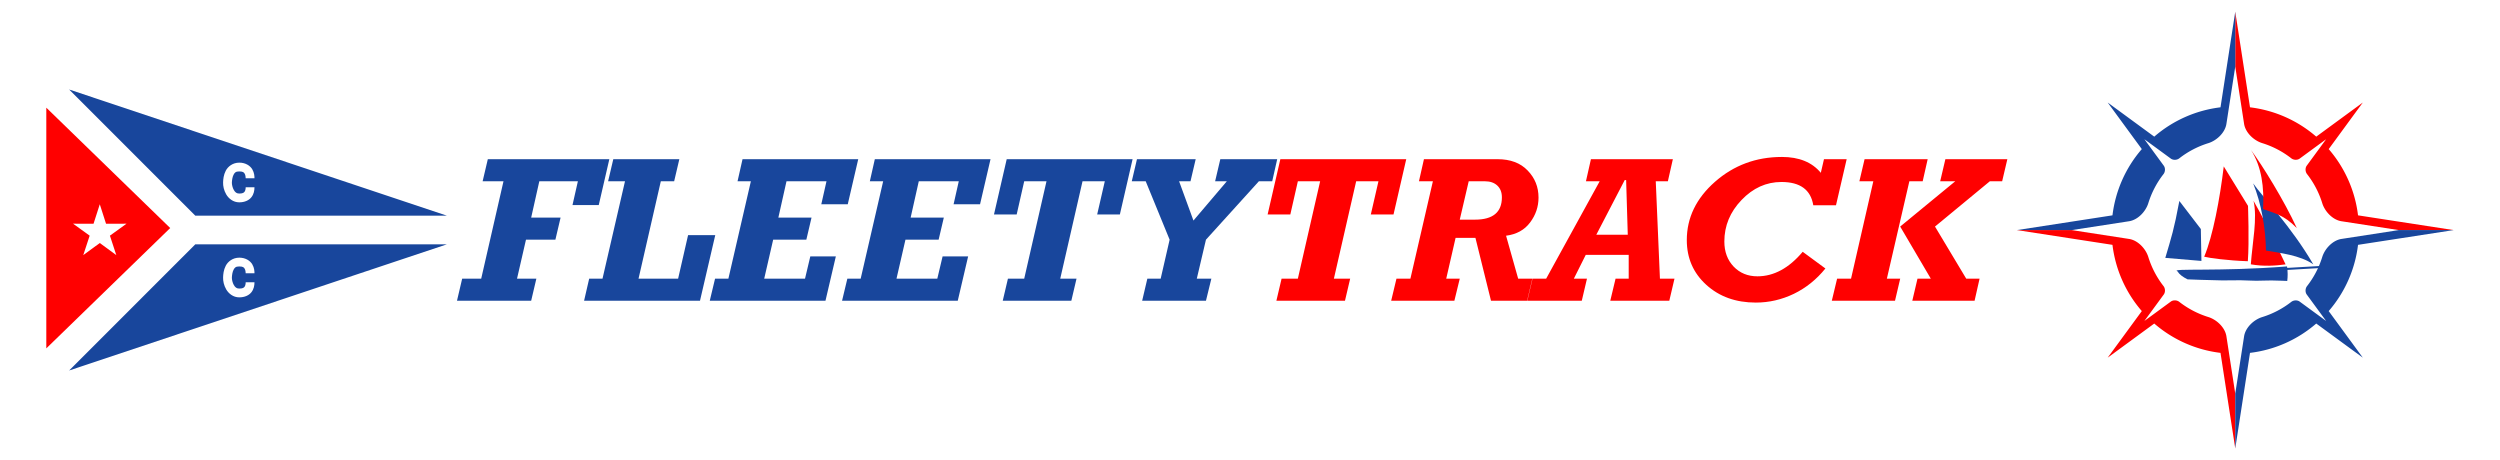 <?xml version="1.0" encoding="UTF-8" standalone="no"?>
<!-- Created with Inkscape (http://www.inkscape.org/) -->

<svg
   width="2485.542mm"
   height="457.603mm"
   viewBox="0 0 2485.542 457.603"
   version="1.1"
   id="svg5"
   xml:space="preserve"
   inkscape:version="1.2.2 (732a01da63, 2022-12-09)"
   sodipodi:docname="Logp fleetytrack_txt_H_sansBG.svg"
   xmlns:inkscape="http://www.inkscape.org/namespaces/inkscape"
   xmlns:sodipodi="http://sodipodi.sourceforge.net/DTD/sodipodi-0.dtd"
   xmlns:xlink="http://www.w3.org/1999/xlink"
   xmlns="http://www.w3.org/2000/svg"
   xmlns:svg="http://www.w3.org/2000/svg"><sodipodi:namedview
     id="namedview7"
     pagecolor="#ffffff"
     bordercolor="#000000"
     borderopacity="0.25"
     inkscape:showpageshadow="2"
     inkscape:pageopacity="0"
     inkscape:pagecheckerboard="true"
     inkscape:deskcolor="#d1d1d1"
     inkscape:document-units="mm"
     showgrid="false"
     inkscape:zoom="0.082471048"
     inkscape:cx="4522.7993"
     inkscape:cy="2085.5804"
     inkscape:window-width="1920"
     inkscape:window-height="1009"
     inkscape:window-x="-8"
     inkscape:window-y="-8"
     inkscape:window-maximized="1"
     inkscape:current-layer="svg5"
     showguides="true"><sodipodi:guide
       position="2255.558,228.802"
       orientation="1,0"
       id="guide13617"
       inkscape:locked="false" /><sodipodi:guide
       position="2255.558,228.802"
       orientation="0,-1"
       id="guide13619"
       inkscape:locked="false" /></sodipodi:namedview><defs
     id="defs2"><linearGradient
       id="linearGradient2268"><stop
         style="stop-color:#002350;stop-opacity:1;"
         offset="0"
         id="stop2266" /></linearGradient><linearGradient
       id="linearGradient2262"><stop
         style="stop-color:#002350;stop-opacity:1;"
         offset="0"
         id="stop2260" /></linearGradient><linearGradient
       id="linearGradient2256"><stop
         style="stop-color:#002350;stop-opacity:1;"
         offset="0"
         id="stop2254" /></linearGradient><linearGradient
       id="linearGradient2250"><stop
         style="stop-color:#002350;stop-opacity:1;"
         offset="0"
         id="stop2248" /></linearGradient><linearGradient
       id="linearGradient2244"><stop
         style="stop-color:#002350;stop-opacity:1;"
         offset="0"
         id="stop2242" /></linearGradient><linearGradient
       id="linearGradient2191"><stop
         style="stop-color:#002350;stop-opacity:1;"
         offset="0"
         id="stop2189" /></linearGradient><linearGradient
       id="rouge_ycc"
       inkscape:swatch="solid"
       gradientTransform="matrix(0.269,0,0,0.269,-116.174,-129.567)"><stop
         style="stop-color:#ff0000;stop-opacity:1;"
         offset="0"
         id="stop2183" /></linearGradient><linearGradient
       id="bleu_ycc"
       inkscape:swatch="solid"><stop
         style="stop-color:#18469c;stop-opacity:1;"
         offset="0"
         id="stop2177" /></linearGradient><inkscape:path-effect
       effect="fillet_chamfer"
       id="path-effect16393"
       is_visible="true"
       lpeversion="1"
       nodesatellites_param="F,0,0,1,0,0,0,1 @ F,0,0,1,0,0,0,1 @ F,0,0,1,0,0,0,1 @ F,0,1,1,0,5.292,0,1 @ F,0,0,1,0,0,0,1 @ F,0,1,1,0,5.292,0,1 @ F,0,0,1,0,0,0,1 @ F,0,0,1,0,0,0,1 @ F,0,0,1,0,0,0,1 @ F,0,0,1,0,0,0,1 @ F,0,0,1,0,0,0,1 @ F,0,1,1,0,5.292,0,1 @ F,0,0,1,0,0,0,1 @ F,0,1,1,0,5.292,0,1 @ F,0,0,1,0,0,0,1 @ F,0,0,1,0,0,0,1 @ F,0,0,1,0,0,0,1 @ F,0,0,1,0,0,0,1 @ F,0,0,1,0,0,0,1 @ F,0,1,1,0,5.292,0,1 @ F,0,0,1,0,0,0,1 @ F,0,1,1,0,5.292,0,1 @ F,0,0,1,0,0,0,1 @ F,0,0,1,0,0,0,1 @ F,0,0,1,0,0,0,1 @ F,0,0,1,0,0,0,1 @ F,0,0,1,0,0,0,1 @ F,0,1,1,0,5.292,0,1 @ F,0,0,1,0,0,0,1 @ F,0,1,1,0,5.292,0,1 @ F,0,0,1,0,0,0,1 @ F,0,0,1,0,0,0,1"
       unit="px"
       method="auto"
       mode="F"
       radius="20"
       chamfer_steps="1"
       flexible="false"
       use_knot_distance="true"
       apply_no_radius="true"
       apply_with_radius="true"
       only_selected="true"
       hide_knots="false" /><inkscape:path-effect
       effect="fillet_chamfer"
       id="path-effect16391"
       is_visible="true"
       lpeversion="1"
       nodesatellites_param="F,0,0,1,0,2.117,0,1 @ F,0,0,1,0,2.117,0,1 @ F,0,0,1,0,2.117,0,1 @ F,0,0,1,0,2.117,0,1 @ F,0,0,1,0,2.117,0,1 @ F,0,0,1,0,2.117,0,1 @ F,0,0,1,0,2.117,0,1 @ F,0,0,1,0,2.117,0,1 @ F,0,0,1,0,2.117,0,1 @ F,0,0,1,0,2.117,0,1 @ F,0,0,1,0,2.117,0,1 @ F,0,0,1,0,2.117,0,1 @ F,0,0,1,0,2.117,0,1 @ F,0,0,1,0,2.117,0,1 @ F,0,0,1,0,2.117,0,1 @ F,0,0,1,0,2.117,0,1 @ F,0,0,1,0,2.117,0,1 @ F,0,0,1,0,2.117,0,1 @ F,0,0,1,0,2.117,0,1 @ F,0,0,1,0,2.117,0,1 @ F,0,0,1,0,2.117,0,1 @ F,0,0,1,0,2.117,0,1 @ F,0,0,1,0,2.117,0,1 @ F,0,0,1,0,2.117,0,1 @ F,0,0,1,0,2.117,0,1 @ F,0,0,1,0,2.117,0,1 @ F,0,0,1,0,2.117,0,1 @ F,0,1,1,0,2.117,0,1 @ F,0,0,1,0,2.117,0,1 @ F,0,1,1,0,2.117,0,1 @ F,0,0,1,0,2.117,0,1 @ F,0,0,1,0,2.117,0,1"
       unit="px"
       method="auto"
       mode="F"
       radius="8"
       chamfer_steps="1"
       flexible="false"
       use_knot_distance="true"
       apply_no_radius="true"
       apply_with_radius="true"
       only_selected="true"
       hide_knots="false" /><inkscape:path-effect
       effect="fillet_chamfer"
       id="path-effect16389"
       is_visible="true"
       lpeversion="1"
       nodesatellites_param="F,0,0,1,0,0,0,1 @ F,0,0,1,0,15.875,0,1 @ F,0,0,1,0,0,0,1 @ F,0,0,1,0,0,0,1 @ F,0,0,1,0,0,0,1 @ F,0,1,1,0,15.875,0,1 @ F,0,0,1,0,0,0,1 @ F,0,1,1,0,15.875,0,1 @ F,0,0,1,0,0,0,1 @ F,0,0,1,0,0,0,1 @ F,0,0,1,0,0,0,1 @ F,0,0,1,0,15.875,0,1 @ F,0,0,1,0,0,0,1 @ F,0,0,1,0,15.875,0,1 @ F,0,0,1,0,0,0,1 @ F,0,0,1,0,0,0,1 @ F,0,0,1,0,0,0,1 @ F,0,0,1,0,15.875,0,1 @ F,0,0,1,0,0,0,1 @ F,0,0,1,0,15.875,0,1 @ F,0,0,1,0,0,0,1 @ F,0,0,1,0,0,0,1 @ F,0,0,1,0,0,0,1 @ F,0,0,1,0,15.875,0,1"
       unit="px"
       method="auto"
       mode="F"
       radius="60"
       chamfer_steps="1"
       flexible="false"
       use_knot_distance="true"
       apply_no_radius="true"
       apply_with_radius="true"
       only_selected="true"
       hide_knots="false" /><inkscape:path-effect
       effect="mirror_symmetry"
       start_point="441.831,44.78"
       end_point="342.278,61.461"
       center_point="392.055,53.12"
       id="path-effect3861"
       is_visible="true"
       lpeversion="1.2"
       lpesatellites=""
       mode="free"
       discard_orig_path="false"
       fuse_paths="false"
       oposite_fuse="false"
       split_items="false"
       split_open="false"
       link_styles="false" /><linearGradient
       inkscape:collect="always"
       xlink:href="#bleu_ycc"
       id="linearGradient2181"
       x1="-17.138"
       y1="90.999"
       x2="223.525"
       y2="90.999"
       gradientUnits="userSpaceOnUse" /><linearGradient
       inkscape:collect="always"
       xlink:href="#rouge_ycc"
       id="linearGradient2187"
       x1="-31.676"
       y1="89.749"
       x2="47.27"
       y2="89.749"
       gradientUnits="userSpaceOnUse" /><linearGradient
       inkscape:collect="always"
       xlink:href="#bleu_ycc"
       id="linearGradient2193"
       x1="-120.251"
       y1="387.445"
       x2="106.994"
       y2="387.445"
       gradientUnits="userSpaceOnUse"
       gradientTransform="matrix(1.017,0,0,1.017,59.627,-23.265)" /><linearGradient
       inkscape:collect="always"
       xlink:href="#bleu_ycc"
       id="linearGradient2246"
       x1="-131.951"
       y1="105.144"
       x2="325.159"
       y2="105.144"
       gradientUnits="userSpaceOnUse" /><linearGradient
       inkscape:collect="always"
       xlink:href="#bleu_ycc"
       id="linearGradient2258"
       x1="114.817"
       y1="97.888"
       x2="173.356"
       y2="97.888"
       gradientUnits="userSpaceOnUse" /></defs><g
     inkscape:groupmode="layer"
     id="layer2"
     inkscape:label="logo"
     style="display:inline"
     transform="translate(2158.954,123.658)"><g
       aria-label="FLEETYTRACK"
       id="text315"
       style="font-size:57.742px;display:inline;stroke-width:68.199;stroke-linecap:round;stop-color:#000000"
       inkscape:label="texte&amp;logo"
       transform="matrix(3.53,0,0,3.53,-1483.573,-1203.239)"><path
         id="path1233"
         style="font-style:italic;font-weight:bold;font-family:Rockwell;-inkscape-font-specification:'Rockwell, Bold Italic';text-align:center;text-anchor:middle;fill:url(#linearGradient2193);fill-opacity:1;stroke-width:69.329"
         d="m -53.933,350.667 -1.462,6.219 h 5.876 l -6.277,27.429 h -5.36 l -1.461,6.22 h 20.894 l 1.462,-6.22 h -5.446 l 2.523,-10.977 h 8.283 l 1.462,-6.219 h -8.283 l 2.293,-10.232 h 10.863 l -1.519,6.707 h 7.395 l 2.981,-12.926 z m 35.339,0 -1.461,6.219 h 4.758 l -6.334,27.429 h -3.755 l -1.433,6.22 H 5.826 L 10.126,372.049 H 2.473 l -2.809,12.267 H -11.485 l 6.277,-27.429 h 3.755 l 1.461,-6.219 z m 36.4,0 -1.404,6.219 h 3.755 l -6.334,27.429 h -3.755 l -1.49,6.22 H 41.166 l 2.923,-12.497 h -7.194 l -1.49,6.277 H 23.911 l 2.523,-10.977 h 9.344 l 1.461,-6.219 H 27.896 L 30.189,356.887 h 11.264 l -1.462,6.478 h 7.452 l 2.952,-12.697 z m 37.26,0 -1.404,6.219 h 3.755 l -6.334,27.429 h -3.755 l -1.49,6.22 h 32.588 l 2.923,-12.497 h -7.194 l -1.491,6.277 H 61.171 l 2.522,-10.977 h 9.344 l 1.461,-6.219 h -9.344 l 2.293,-10.232 h 11.264 l -1.461,6.478 h 7.452 l 2.952,-12.697 z m 37.146,0 -3.583,15.563 h 6.392 l 2.121,-9.344 h 6.277 l -6.277,27.429 h -4.586 l -1.461,6.22 h 19.318 l 1.461,-6.22 h -4.586 l 6.277,-27.429 h 6.277 l -2.15,9.344 h 6.391 l 3.583,-15.563 z m 36.686,0 -1.461,6.219 h 3.926 l 6.736,16.452 -2.522,10.977 h -3.755 l -1.461,6.22 h 17.97 l 1.519,-6.22 h -4.099 l 2.579,-10.977 14.904,-16.452 h 3.755 l 1.405,-6.219 h -16.022 l -1.461,6.219 h 3.296 l -9.401,11.063 -4.041,-11.063 h 3.21 l 1.462,-6.219 z"
         inkscape:label="fleety" /><path
         id="path1245"
         style="font-style:italic;font-weight:bold;font-family:Rockwell;-inkscape-font-specification:'Rockwell, Bold Italic';text-align:center;text-anchor:middle;fill:url(#rouge_ycc);fill-opacity:1;stroke-width:69.329"
         d="m 310.527,350.037 c -7.242,0 -13.519,2.331 -18.83,6.993 -5.293,4.662 -7.939,10.137 -7.939,16.423 0,5.083 1.834,9.286 5.503,12.611 3.669,3.325 8.312,4.987 13.93,4.987 3.726,0 7.299,-0.822 10.719,-2.465 3.42,-1.662 6.382,-4.041 8.885,-7.137 l -6.392,-4.701 c -3.879,4.605 -8.13,6.908 -12.754,6.908 -2.713,0 -4.949,-0.917 -6.707,-2.752 -1.739,-1.834 -2.608,-4.185 -2.608,-7.051 0,-4.433 1.615,-8.331 4.844,-11.694 3.229,-3.382 6.974,-5.073 11.235,-5.073 5.274,0 8.264,2.188 8.971,6.563 h 6.392 l 3.009,-12.984 h -6.391 l -0.889,3.841 c -2.465,-2.981 -6.124,-4.471 -10.977,-4.471 z m -141.244,0.63 -3.583,15.563 h 6.392 l 2.121,-9.344 h 6.277 l -6.277,27.429 h -4.586 l -1.462,6.22 h 19.318 l 1.462,-6.22 h -4.586 l 6.277,-27.429 h 6.277 l -2.15,9.344 h 6.392 l 3.583,-15.563 z m 40.441,0 -1.404,6.219 h 3.926 l -6.334,27.429 h -3.927 l -1.49,6.22 h 17.799 l 1.519,-6.22 h -3.812 l 2.637,-11.493 h 5.589 l 4.385,17.713 h 10.175 l 1.461,-6.22 h -3.984 l -3.411,-12.095 c 2.943,-0.382 5.197,-1.624 6.764,-3.726 1.586,-2.102 2.379,-4.443 2.379,-7.022 0,-2.981 -1.022,-5.522 -3.067,-7.624 -2.025,-2.121 -4.854,-3.181 -8.484,-3.181 z m 47.033,0 -1.404,6.219 h 3.87 l -15.076,27.429 h -3.84 l -1.462,6.22 h 15.334 l 1.462,-6.22 h -3.697 l 3.353,-6.706 h 12.095 v 6.706 H 263.694 l -1.49,6.22 h 16.624 l 1.461,-6.22 h -4.098 l -1.175,-27.429 h 3.41 l 1.405,-6.219 z m 77.071,0 -1.462,6.219 h 3.927 l -6.277,27.429 h -3.926 l -1.49,6.22 h 17.799 l 1.462,-6.22 h -3.755 l 6.334,-27.429 h 3.755 l 1.404,-6.219 z m 22.757,0 -1.462,6.219 h 4.242 l -15.506,12.754 8.627,14.675 h -3.755 l -1.462,6.22 h 17.541 l 1.405,-6.22 h -3.755 l -8.799,-14.675 15.448,-12.754 h 3.468 l 1.461,-6.219 z m -90.313,5.876 h 0.401 l 0.459,15.391 h -8.857 z m -43.938,0.344 h 4.586 c 1.452,0 2.608,0.402 3.468,1.204 0.86,0.803 1.29,1.911 1.29,3.325 0,4.185 -2.522,6.277 -7.566,6.277 h -4.299 z"
         inkscape:label="track" /><g
         transform="matrix(0.442,0,0,0.442,-164.283,330.385)"
         id="g1954"
         inkscape:label="logoYCC"><path
           d="m -31.676,13.064 v 153.37 L 47.27,89.751 Z m 34.078,61.547 3.989,12.416 13.041,-0.043 -10.576,7.631 4.071,12.39 -10.525,-7.7 -10.525,7.7 4.071,-12.39 -10.576,-7.631 13.041,0.043 z"
           fill="#ff0000"
           id="path1950"
           style="fill:url(#linearGradient2187);fill-opacity:1" /><path
           d="m -17.138,1.47 80.381,80.381 h 160.28 z m 108.42,46.61 c 3.982,0 6.927,1.948 8.275,4.223 1.349,2.275 1.416,4.544 1.416,5.715 h -5.6 c 0,-0.744 -0.149,-2.043 -0.633,-2.859 -0.484,-0.816 -0.988,-1.478 -3.459,-1.478 -2.295,0 -2.927,0.751 -3.646,2.137 -0.719,1.386 -1.014,3.499 -1.062,5 -0.035,1.082 0.378,3.218 1.242,4.69 0.864,1.472 1.764,2.265 3.466,2.265 2.188,0 2.873,-0.534 3.34,-1.123 0.467,-0.589 0.752,-1.638 0.752,-2.891 h 5.6 c 0,2.011 -0.377,4.367 -1.965,6.369 -1.588,2.002 -4.349,3.244 -7.727,3.244 -3.863,0 -6.771,-2.429 -8.297,-5.029 -1.526,-2.6 -2.083,-5.386 -2.008,-7.707 0.062,-1.902 0.294,-4.71 1.688,-7.396 1.393,-2.686 4.458,-5.158 8.617,-5.158 z m -28.036,52.068 -80.381,80.381 240.66,-80.381 z m 28.036,8.481 c 3.982,0 6.927,1.948 8.275,4.223 1.349,2.275 1.416,4.544 1.416,5.715 h -5.6 c 0,-0.744 -0.149,-2.043 -0.633,-2.859 -0.484,-0.816 -0.988,-1.478 -3.459,-1.478 -2.295,0 -2.927,0.751 -3.646,2.137 -0.719,1.386 -1.014,3.499 -1.062,5 -0.035,1.082 0.378,3.218 1.242,4.69 0.864,1.472 1.764,2.265 3.466,2.265 2.188,0 2.873,-0.534 3.34,-1.123 0.467,-0.589 0.752,-1.638 0.752,-2.891 h 5.6 c 0,2.011 -0.377,4.369 -1.965,6.371 -1.587,2.002 -4.349,3.242 -7.727,3.242 -3.863,0 -6.771,-2.429 -8.297,-5.029 -1.526,-2.6 -2.083,-5.386 -2.008,-7.707 0.062,-1.902 0.294,-4.71 1.688,-7.396 1.393,-2.686 4.458,-5.158 8.617,-5.158 z"
           fill="#18469c"
           stop-color="#000000"
           style="font-variation-settings:normal;fill:url(#linearGradient2181);fill-opacity:1;-inkscape-stroke:none"
           id="path1952" /></g></g><g
       id="g2396"
       inkscape:label="boussole"
       style="display:inline"
       transform="matrix(0.95,0,0,0.95,-28.404,5.218)"><path
         id="path24962"
         style="display:inline;opacity:1;fill:url(#rouge_ycc);fill-opacity:1;stroke:none;stroke-width:8.772;stroke-linecap:round;stroke-opacity:1;-inkscape-stroke:none;stop-color:#000000"
         d="m 96.605,-123.411 v 57.402 l 9.252,59.979 c 1.415,9.171 10.113,17.4 18.966,20.144 10.993,3.407 21.309,8.787 30.43,15.906 2.438,1.903 6.334,2.092 8.829,0.264 l 27.621,-20.238 -20.239,27.621 c -1.828,2.495 -1.639,6.391 0.264,8.829 7.119,9.12 12.499,19.436 15.906,30.429 2.744,8.853 10.973,17.551 20.144,18.966 l 59.979,9.252 h 57.402 L 225.099,89.709 a 129.505,129.505 0 0 0 -30.702,-69.329 L 230.112,-28.363 181.369,7.352 A 129.505,129.505 0 0 0 112.04,-23.35 Z m -228.555,228.555 100.061,15.435 a 129.505,129.505 0 0 0 30.702,69.329 l -35.715,48.743 48.743,-35.715 a 129.505,129.505 0 0 0 69.329,30.702 l 15.435,100.061 v -57.402 l -9.261,-60.036 C 85.929,207.089 77.231,198.858 68.379,196.11 57.409,192.705 47.112,187.334 38.008,180.23 35.569,178.328 31.673,178.139 29.178,179.967 L 1.507,200.242 21.782,172.571 c 1.828,-2.495 1.64,-6.392 -0.262,-8.83 C 14.416,154.636 9.045,144.34 5.639,133.369 2.891,124.518 -5.341,115.82 -14.512,114.405 l -60.036,-9.261 z" /><path
         id="path24966"
         style="display:inline;opacity:1;fill:url(#linearGradient2246);fill-opacity:1;stroke:none;stroke-width:8.772;stroke-linecap:round;stroke-opacity:1;-inkscape-stroke:none;stop-color:#000000"
         d="m 325.159,105.144 h -57.402 l -59.979,9.252 c -9.171,1.415 -17.4,10.113 -20.144,18.966 -3.407,10.993 -8.787,21.309 -15.906,30.43 -1.903,2.438 -2.092,6.334 -0.264,8.829 l 20.238,27.621 -27.621,-20.239 c -2.495,-1.828 -6.391,-1.639 -8.829,0.264 -9.12,7.119 -19.436,12.499 -30.429,15.906 -8.852,2.744 -17.551,10.972 -18.966,20.144 l -9.252,59.979 V 333.699 L 112.04,233.639 a 129.505,129.505 0 0 0 69.329,-30.702 l 48.743,35.715 -35.715,-48.743 a 129.505,129.505 0 0 0 30.702,-69.329 z M 96.604,-123.411 81.169,-23.35 A 129.505,129.505 0 0 0 11.84,7.352 L -36.903,-28.363 -1.188,20.38 A 129.505,129.505 0 0 0 -31.89,89.709 L -131.951,105.144 h 57.402 l 60.036,-9.261 C -5.341,94.468 2.891,85.77 5.638,76.919 9.044,65.948 14.415,55.652 21.518,46.547 c 1.903,-2.439 2.091,-6.335 0.263,-8.83 L 1.507,10.046 29.177,30.321 c 2.495,1.828 6.392,1.64 8.83,-0.262 9.105,-7.104 19.401,-12.475 30.372,-15.88 8.851,-2.748 17.549,-10.98 18.964,-20.151 l 9.261,-60.036 z" /></g><g
       id="g2407"
       inkscape:label="bateau"
       style="display:inline;opacity:1"
       transform="matrix(1.022,0,0,1.022,-36.18,-1.108)"
       inkscape:transform-center-x="-7.4133071"
       inkscape:transform-center-y="-14.569858"><path
         id="path331"
         style="opacity:1;fill:url(#bleu_ycc);fill-opacity:1;stroke-width:0.265"
         d="M 43.026,75.603 C 37.779,103.638 35.431,110.436 29.356,130.951 l 35.142,2.975 -0.559,-31.029 z m 136.916,63.235 -31.955,1.859 c -0.068,-0.479 -0.144,-0.958 -0.234,-1.436 -64.587,5.156 -114.278,1.589 -106.616,4.717 1.779,3.001 5.245,5.58 9.868,7.87 5.378,0.142 16.044,0.726 33.723,1.024 5.931,0.1 12.089,-0.225 17.829,-0.137 5.621,0.086 10.888,0.471 15.287,0.473 4.954,0.003 9.906,-0.315 14.86,-0.285 5.1,0.031 15.292,0.481 15.292,0.481 0,0 0.718,-5.066 0.216,-10.718 l 31.845,-1.853 z" /><path
         id="path1118"
         style="display:inline;opacity:1;fill:url(#rouge_ycc);fill-opacity:1;stroke-width:0.265"
         d="m 86.223,41.973 c -3.742,31.398 -10.575,67.84 -19.034,87.85 5.206,1.301 22.776,3.742 42.461,4.393 1.464,-19.36 0.162,-53.849 0.162,-53.849 z M 115.194,75.469 c 3.915,17.082 -1.107,40.426 -2.628,61.768 12.48,2.207 24.289,1.341 33.806,0.053 -16.83,-35.235 -22.402,-46.444 -31.178,-61.821 z" /><path
         style="opacity:1;fill:url(#linearGradient2258);fill-opacity:1;stroke-width:0.265"
         d="m 114.817,58.486 c 7.877,19.158 12.102,43.445 12.468,65.353 12.481,2.207 33.346,4.361 46.071,13.451 C 151.809,100.357 124.725,72.543 114.817,58.486 Z"
         id="path1062"
         sodipodi:nodetypes="cccc" /><path
         style="opacity:1;fill:url(#rouge_ycc);fill-opacity:1;stroke-width:0.265"
         d="m 112.741,26.03 c 10.519,16.516 12.857,36.464 11.713,57.428 11.16,4.283 19.948,5.304 32.862,18.546 C 145.016,75.26 123.97,41.218 112.741,26.03 Z"
         id="path1050"
         sodipodi:nodetypes="cccc" /></g></g></svg>
